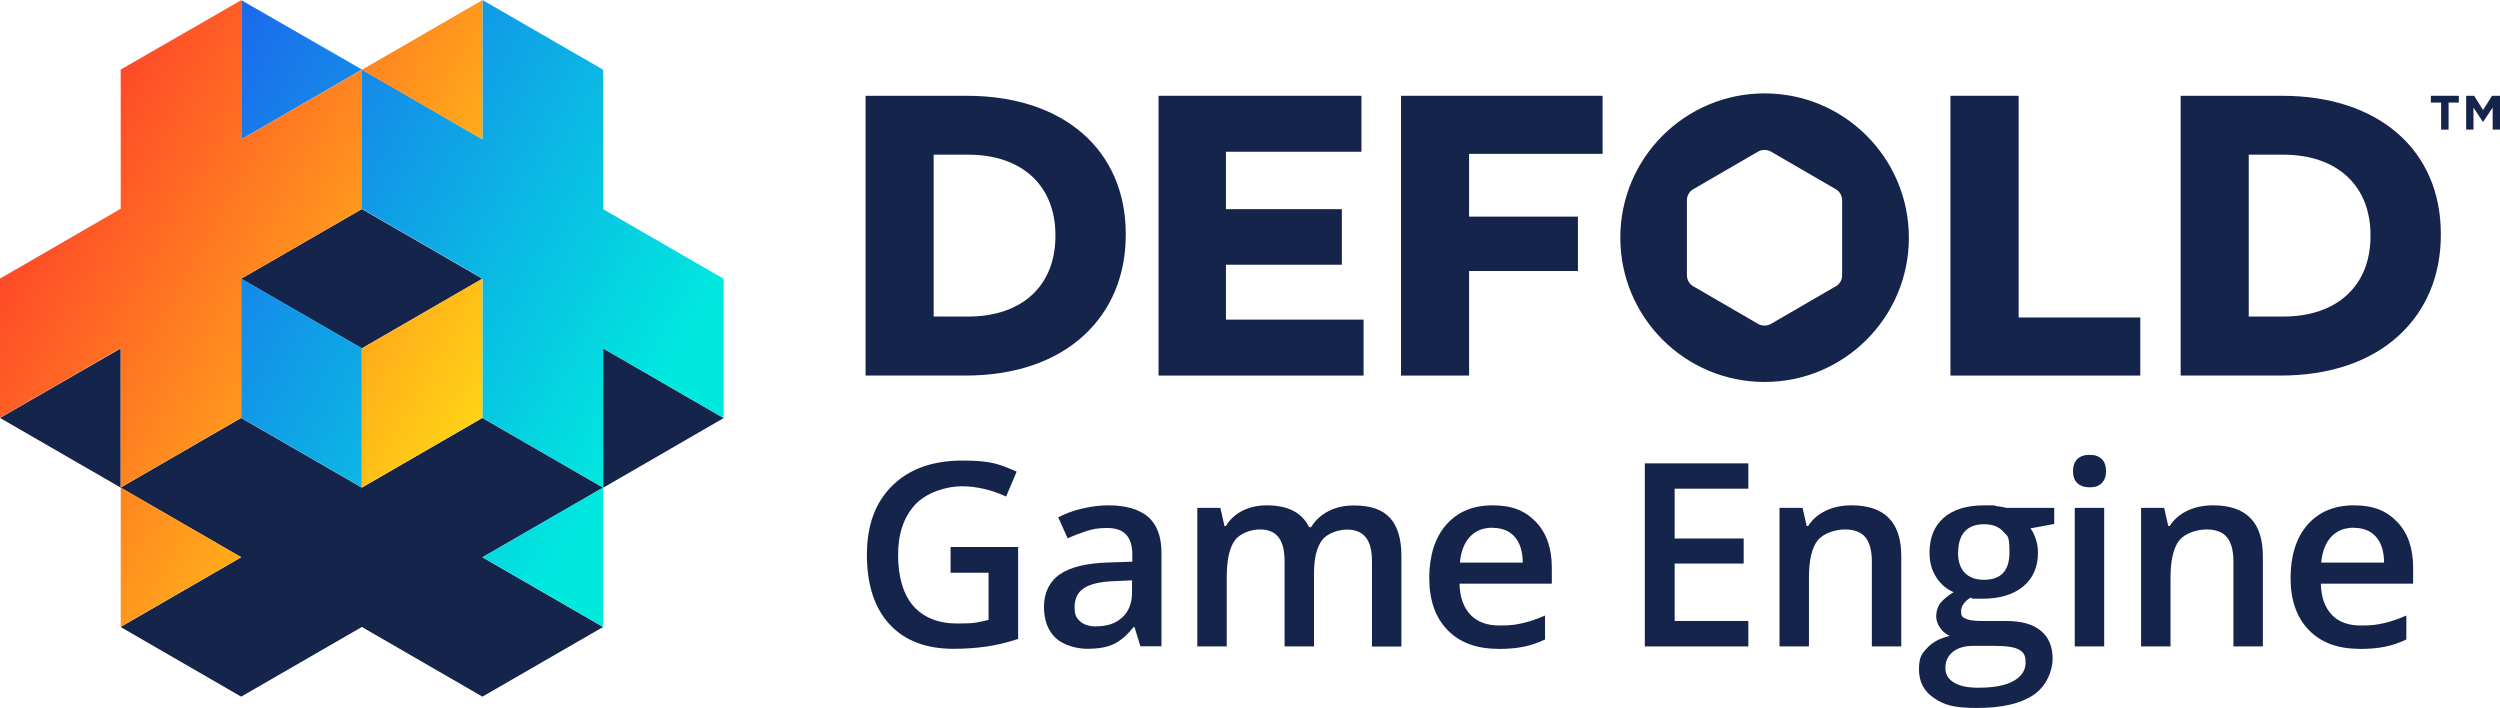 <?xml version="1.0" encoding="UTF-8"?>
<svg id="Layer_1" xmlns="http://www.w3.org/2000/svg" xmlns:xlink="http://www.w3.org/1999/xlink" version="1.1" viewBox="0 0 1876.5 531.4">
  <!-- Generator: Adobe Illustrator 29.2.1, SVG Export Plug-In . SVG Version: 2.1.0 Build 116)  -->
  <defs>
    <style>
      .st0 {
        fill: #15244a;
      }

      .st1 {
        fill: url(#Namnlös_övertoning_2);
      }

      .st2 {
        fill: url(#Namnlös_övertoning);
      }
    </style>
    <linearGradient id="Namnlös_övertoning" data-name="Namnlös övertoning" x1="133.4" y1="-4332.4" x2="500.9" y2="-4121.4" gradientTransform="translate(0 4410.4)" gradientUnits="userSpaceOnUse">
      <stop offset="0" stop-color="#1c68ec"/>
      <stop offset="1" stop-color="#00e9df"/>
    </linearGradient>
    <linearGradient id="Namnlös_övertoning_2" data-name="Namnlös övertoning 2" x1="13.1" y1="-4298" x2="359.7" y2="-4098.2" gradientTransform="translate(0 4410.4)" gradientUnits="userSpaceOnUse">
      <stop offset="0" stop-color="#ff3c2a"/>
      <stop offset="1" stop-color="#ffd215"/>
    </linearGradient>
  </defs>
  <path class="st0" d="M362.1,209.2l-90.5,52.3-90.6-52.3,90.6-52.3,90.5,52.3ZM452.7,261.5v104.6l90.5-52.3-90.5-52.3ZM0,313.7l90.6,52.3v-104.5L0,313.7ZM271.6,470.6l90.5,52.3,90.6-52.3-90.6-52.3h0l90.6-52.3-90.6-52.3-90.5,52.3-90.6-52.3-90.5,52.3,90.5,52.3h0l-90.5,52.3,90.5,52.3,90.6-52.3Z"/>
  <path class="st2" d="M452.7,366v104.5l-90.6-52.3,90.6-52.3ZM271.6,366v-104.6l-90.6-52.3v104.5l90.6,52.3ZM181.1.1v104.5l90.6-52.4L181.1.1ZM452.7,156.9h0M362.1,313.7l90.6,52.3v-104.5l90.5,52.3v-104.5l-90.5-52.3V52.3h0L362.1,0v104.5l-90.5-52.3v104.5l90.5,52.3v104.5h0Z"/>
  <path class="st1" d="M271.6,366v-104.6l90.5-52.3v104.5l-90.5,52.3ZM271.6,52.4l90.5,52.3V.1l-90.5,52.3ZM90.6,156.9h0M181.1,209.2l90.6-52.3V52.3l-90.6,52.3V.1l-90.5,52.1h0v104.5L0,209.1v104.5l90.6-52.3v104.6l90.5-52.3v-104.5ZM90.6,366v104.5l90.5-52.3-90.5-52.3Z"/>
  <polygon class="st0" points="1824.6 77 1832.3 77 1832.3 97.3 1837.9 97.3 1837.9 77 1845.6 77 1845.6 71.9 1824.6 71.9 1824.6 77"/>
  <polygon class="st0" points="1863.8 82.6 1857.1 71.9 1851.1 71.9 1851.1 97.3 1856.6 97.3 1856.6 80.8 1863.7 91.5 1863.8 91.5 1871 80.7 1871 97.3 1876.5 97.3 1876.5 71.9 1870.5 71.9 1863.8 82.6"/>
  <path class="st0" d="M725.8,71.9h-76.1v210h74.9c36.7,0,67.5-10.4,89-30.2,20.5-18.9,31.4-45,31.4-75.5v-.6c0-63-46.8-103.7-119.2-103.7ZM792.2,177.2c0,37.3-25.1,60.4-65.5,60.4h-25.9v-121.5h25.9c40.4,0,65.5,23.2,65.5,60.4v.6Z"/>
  <polygon class="st0" points="920.2 198.7 1007.2 198.7 1007.2 157 920.2 157 920.2 113.9 1021.9 113.9 1021.9 71.9 869.6 71.9 869.6 281.9 1023.5 281.9 1023.5 239.9 920.2 239.9 920.2 198.7"/>
  <polygon class="st0" points="1051.6 71.9 1051.6 281.9 1102.7 281.9 1102.7 203.4 1184.4 203.4 1184.4 162.6 1102.7 162.6 1102.7 115.5 1202.9 115.5 1202.9 71.9 1051.6 71.9"/>
  <polygon class="st0" points="1515.2 71.9 1464 71.9 1464 281.9 1606.5 281.9 1606.5 238.3 1515.2 238.3 1515.2 71.9"/>
  <path class="st0" d="M1712.9,71.9h-76.1v210h74.9c36.8,0,67.5-10.4,89-30.2,20.5-18.9,31.4-45,31.4-75.5v-.6c0-63-46.8-103.7-119.1-103.7ZM1779.3,177.2c0,37.3-25.1,60.4-65.5,60.4h-25.9v-121.5h25.9c40.4,0,65.5,23.2,65.5,60.4v.6Z"/>
  <path class="st0" d="M1324.5,70.1c-59.8,0-108.3,48.5-108.3,108.3,0,59.8,48.5,108.3,108.3,108.3s108.3-48.5,108.3-108.3h0c0-59.8-48.5-108.3-108.3-108.3ZM1377.9,214.9l-48.6,28.2c-3,1.7-6.7,1.7-9.7,0l-48.6-28.2c-3-1.7-4.8-4.9-4.8-8.3v-56.3c0-3.4,1.8-6.6,4.8-8.3l48.6-28.2c3-1.7,6.7-1.7,9.7,0l48.6,28.2c3,1.7,4.8,4.9,4.8,8.3v56.4c0,3.4-1.8,6.6-4.8,8.3Z"/>
  <g>
    <path class="st0" d="M713.6,410.6h50.6v69c-8.3,2.7-16.2,4.6-23.8,5.7-7.6,1.1-15.8,1.7-24.7,1.7-20.8,0-36.8-6.2-48.1-18.5-11.3-12.3-16.9-29.7-16.9-52.1s6.4-39.4,19.1-51.9c12.7-12.5,30.2-18.8,52.5-18.8s27.9,2.8,40.8,8.3l-7.9,18.7c-11.2-5.1-22.3-7.7-33.5-7.7s-26.3,4.6-34.8,13.8c-8.5,9.2-12.8,21.8-12.8,37.8s3.8,29.6,11.5,38.3c7.7,8.7,18.7,13.1,33.1,13.1s15-.9,23.3-2.7v-35.4h-28.5v-19.3Z"/>
    <path class="st0" d="M856,485.2l-4.4-14.5h-.8c-5,6.3-10.1,10.6-15.1,12.9-5.1,2.3-11.6,3.4-19.6,3.4s-18.2-2.8-23.9-8.3c-5.7-5.5-8.6-13.3-8.6-23.4s4-18.8,11.9-24.2c8-5.5,20.1-8.4,36.4-8.9l18-.6v-5.5c0-6.6-1.6-11.6-4.7-14.9-3.1-3.3-7.9-4.9-14.4-4.9s-10.4.8-15.3,2.3c-4.9,1.6-9.6,3.4-14.1,5.5l-7.1-15.8c5.6-2.9,11.8-5.2,18.5-6.7,6.7-1.5,13-2.3,19-2.3,13.2,0,23.2,2.9,29.9,8.6,6.7,5.8,10.1,14.8,10.1,27.2v70h-15.8ZM823.1,470.1c8,0,14.5-2.2,19.3-6.7,4.9-4.5,7.3-10.8,7.3-18.8v-9l-13.3.6c-10.4.4-18,2.1-22.7,5.2-4.7,3.1-7.1,7.8-7.1,14.2s1.4,8.2,4.1,10.8c2.8,2.5,6.9,3.8,12.4,3.8Z"/>
    <path class="st0" d="M986.4,485.2h-22.2v-64.1c0-8-1.5-13.9-4.5-17.8s-7.7-5.9-14.1-5.9-14.8,2.8-18.8,8.3c-4,5.5-6,14.8-6,27.7v51.8h-22.1v-104h17.3l3.1,13.6h1.1c2.9-4.9,7.1-8.8,12.5-11.5,5.5-2.7,11.5-4,18.1-4,16,0,26.6,5.5,31.8,16.4h1.5c3.1-5.1,7.4-9.1,13-12,5.6-2.9,12-4.3,19.2-4.3,12.4,0,21.4,3.1,27.1,9.4,5.7,6.3,8.5,15.8,8.5,28.7v67.8h-22.1v-64.1c0-8-1.5-13.9-4.6-17.8-3-3.9-7.8-5.9-14.1-5.9s-14.9,2.7-18.8,8c-4,5.4-6,13.6-6,24.7v55.1Z"/>
    <path class="st0" d="M1124.4,487c-16.2,0-28.8-4.7-37.9-14.1-9.1-9.4-13.7-22.4-13.7-39s4.2-30.3,12.7-40c8.5-9.7,20.1-14.6,34.9-14.6s24.6,4.2,32.5,12.5c8,8.3,11.9,19.8,11.9,34.4v11.9h-69.3c.3,10.1,3,17.8,8.2,23.3,5.1,5.4,12.4,8.1,21.7,8.1s11.9-.6,17.2-1.7c5.3-1.2,11-3.1,17.1-5.8v18c-5.4,2.6-10.8,4.4-16.4,5.5-5.5,1.1-11.8,1.6-18.9,1.6ZM1120.3,396.1c-7,0-12.6,2.2-16.9,6.7-4.2,4.5-6.8,10.9-7.6,19.5h47.2c-.1-8.6-2.2-15.1-6.2-19.5-4-4.4-9.5-6.6-16.5-6.6Z"/>
    <path class="st0" d="M1312.3,485.2h-77.7v-137.4h77.7v19h-55.3v37.4h51.8v18.8h-51.8v43.1h55.3v19.1Z"/>
    <path class="st0" d="M1427.2,485.2h-22.2v-63.9c0-8-1.6-14-4.8-18-3.2-3.9-8.4-5.9-15.4-5.9s-16.2,2.8-20.5,8.3c-4.3,5.5-6.5,14.8-6.5,27.7v51.8h-22.1v-104h17.3l3.1,13.6h1.1c3.1-4.9,7.6-8.8,13.3-11.5,5.8-2.7,12.2-4,19.2-4,24.9,0,37.4,12.7,37.4,38.1v67.8Z"/>
    <path class="st0" d="M1541.9,381.2v12.1l-17.8,3.3c1.6,2.2,3,4.9,4,8.1,1.1,3.2,1.6,6.6,1.6,10.2,0,10.7-3.7,19.1-11.1,25.3-7.4,6.1-17.6,9.2-30.5,9.2s-6.3-.2-9-.8c-4.8,2.9-7.1,6.4-7.1,10.3s1.1,4.2,3.3,5.4c2.2,1.2,6.3,1.8,12.3,1.8h18.1c11.5,0,20.2,2.4,26.1,7.3,6,4.9,8.9,11.9,8.9,21.1s-4.9,20.9-14.6,27.3c-9.7,6.4-23.7,9.6-42.1,9.6s-25-2.5-32.4-7.5c-7.5-5-11.2-12.2-11.2-21.4s2-11.8,6.1-16.1c4-4.4,9.7-7.4,17-9.1-2.9-1.3-5.4-3.3-7.3-6.1-1.9-2.8-2.9-5.7-2.9-8.8s1.1-7.2,3.3-9.9c2.2-2.7,5.5-5.4,9.8-8-5.4-2.3-9.8-6.1-13.1-11.3-3.4-5.2-5-11.4-5-18.4,0-11.3,3.6-20,10.7-26.2,7.1-6.2,17.2-9.3,30.4-9.3s6,.2,9.3.6c3.2.4,5.7.8,7.3,1.3h36ZM1460.2,501.3c0,4.8,2.1,8.4,6.4,11,4.3,2.6,10.3,3.9,18.1,3.9,12,0,21-1.7,26.9-5.2,5.9-3.4,8.8-8,8.8-13.7s-1.6-7.7-4.8-9.6c-3.2-1.9-9.2-2.9-18-2.9h-16.7c-6.3,0-11.4,1.5-15.1,4.5-3.7,3-5.6,7-5.6,12.1ZM1469.7,414.9c0,6.5,1.7,11.5,5,15,3.4,3.5,8.2,5.3,14.4,5.3,12.8,0,19.2-6.8,19.2-20.5s-1.6-12-4.7-15.7c-3.2-3.7-8-5.5-14.4-5.5s-11.2,1.8-14.5,5.5c-3.3,3.6-4.9,8.9-4.9,15.9Z"/>
    <path class="st0" d="M1556,353.7c0-3.9,1.1-7,3.2-9.1,2.2-2.1,5.2-3.2,9.3-3.2s6.9,1.1,9.1,3.2c2.2,2.1,3.2,5.2,3.2,9.1s-1.1,6.7-3.2,8.9c-2.2,2.2-5.2,3.2-9.1,3.2s-7.1-1.1-9.3-3.2-3.2-5.1-3.2-8.9ZM1579.4,485.2h-22.1v-104h22.1v104Z"/>
    <path class="st0" d="M1698.6,485.2h-22.2v-63.9c0-8-1.6-14-4.8-18-3.2-3.9-8.4-5.9-15.4-5.9s-16.2,2.8-20.5,8.3c-4.3,5.5-6.5,14.8-6.5,27.7v51.8h-22.1v-104h17.3l3.1,13.6h1.1c3.1-4.9,7.6-8.8,13.3-11.5,5.8-2.7,12.2-4,19.2-4,24.9,0,37.4,12.7,37.4,38.1v67.8Z"/>
    <path class="st0" d="M1770.9,487c-16.2,0-28.8-4.7-37.9-14.1-9.1-9.4-13.7-22.4-13.7-39s4.2-30.3,12.7-40c8.5-9.7,20.1-14.6,34.9-14.6s24.6,4.2,32.5,12.5c8,8.3,11.9,19.8,11.9,34.4v11.9h-69.3c.3,10.1,3,17.8,8.2,23.3,5.1,5.4,12.4,8.1,21.7,8.1s11.9-.6,17.2-1.7c5.3-1.2,11-3.1,17.1-5.8v18c-5.4,2.6-10.8,4.4-16.4,5.5-5.5,1.1-11.8,1.6-18.9,1.6ZM1766.8,396.1c-7,0-12.6,2.2-16.9,6.7-4.2,4.5-6.8,10.9-7.6,19.5h47.2c-.1-8.6-2.2-15.1-6.2-19.5-4-4.4-9.5-6.6-16.5-6.6Z"/>
  </g>
</svg>